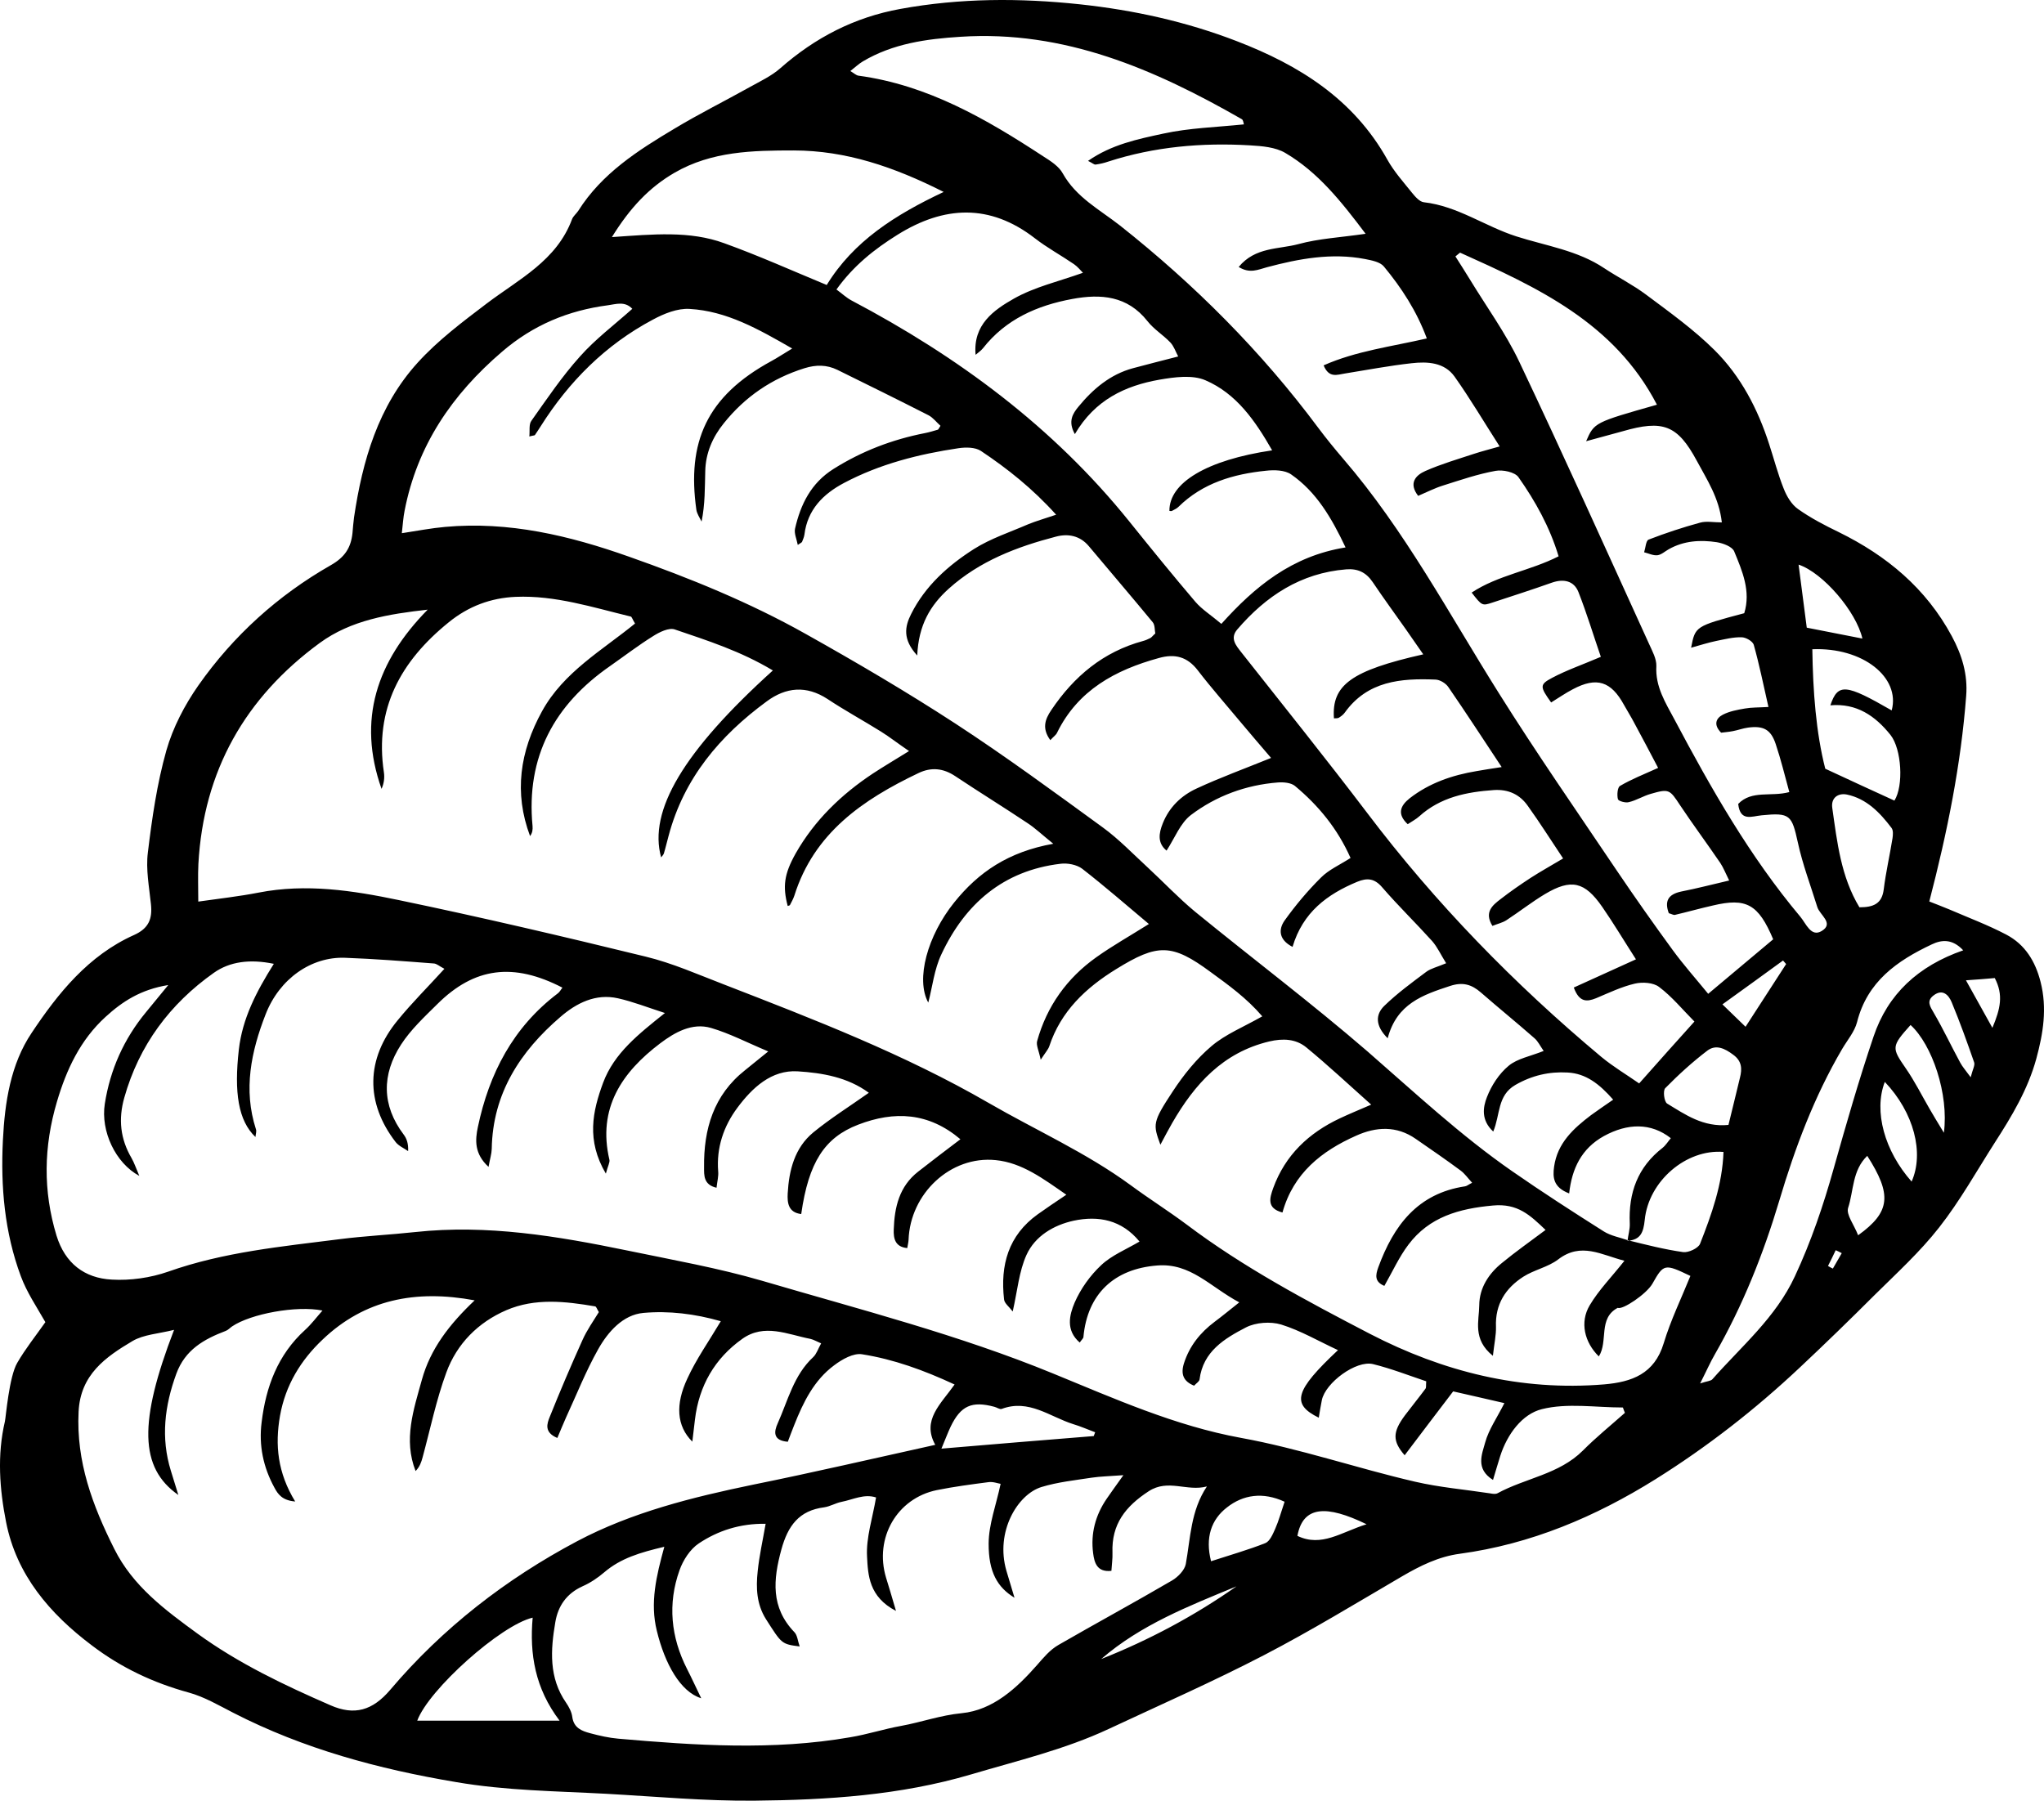 <svg width="227" height="200" viewBox="0 0 227 200" fill="none" xmlns="http://www.w3.org/2000/svg">
<path fill-rule="evenodd" clip-rule="evenodd" d="M2.312 141.74C0.508 136.882 0.06 131.801 0.323 126.627C0.534 122.414 1.179 118.201 3.511 114.725C6.449 110.315 9.821 106.115 14.88 103.851C16.526 103.113 16.935 102.047 16.764 100.428C16.566 98.519 16.184 96.557 16.421 94.688C16.882 90.883 17.435 87.039 18.476 83.352C19.201 80.811 20.505 78.31 22.033 76.125C25.919 70.596 30.872 66.119 36.735 62.775C38.289 61.893 38.974 60.84 39.145 59.208C39.198 58.628 39.238 58.049 39.317 57.47C40.252 51.163 42.004 45.108 46.378 40.289C48.63 37.801 51.37 35.747 54.058 33.706C57.641 30.994 61.817 28.954 63.529 24.346C63.661 24.004 64.004 23.74 64.215 23.424C66.836 19.264 70.841 16.71 74.925 14.275C77.638 12.642 80.497 11.22 83.277 9.667C84.436 9.022 85.674 8.443 86.649 7.587C90.522 4.177 94.896 1.913 99.994 0.991C106.62 -0.22 113.246 -0.233 119.925 0.478C125.919 1.123 131.729 2.4 137.354 4.572C144.27 7.232 150.317 10.997 154.071 17.724C154.822 19.067 155.863 20.226 156.824 21.424C157.167 21.845 157.654 22.411 158.129 22.463C161.87 22.885 164.939 25.149 168.404 26.255C171.698 27.308 175.202 27.808 178.152 29.783C179.681 30.797 181.34 31.626 182.816 32.732C185.424 34.681 188.112 36.603 190.417 38.894C193.328 41.79 195.212 45.41 196.477 49.334C197.017 50.979 197.452 52.678 198.097 54.284C198.427 55.127 198.967 56.035 199.678 56.535C201.088 57.536 202.655 58.352 204.21 59.102C209.532 61.722 213.892 65.329 216.764 70.661C217.91 72.794 218.542 74.927 218.358 77.283C217.778 84.906 216.277 92.371 214.261 100.125C214.801 100.336 215.657 100.665 216.514 101.02C218.622 101.929 220.795 102.745 222.824 103.811C224.892 104.904 226.038 106.76 226.618 109.051C227.369 111.987 226.908 114.778 226.144 117.595C225.208 121.005 223.43 123.967 221.546 126.89C219.517 130.063 217.673 133.38 215.355 136.329C213.234 139.041 210.651 141.398 208.188 143.834C205.461 146.559 202.695 149.245 199.876 151.891C194.936 156.538 189.6 160.698 183.857 164.292C177.178 168.466 169.998 171.507 162.12 172.573C159.762 172.889 157.733 173.903 155.718 175.074C150.633 178.05 145.601 181.117 140.384 183.829C134.732 186.765 128.897 189.332 123.127 192.031C118.226 194.322 112.97 195.559 107.819 197.087C99.968 199.404 91.892 199.917 83.804 199.996C78.323 200.049 72.83 199.535 67.337 199.232C61.764 198.93 56.205 198.89 50.633 197.929C42.017 196.481 33.718 194.243 25.919 190.241C24.299 189.411 22.692 188.463 20.966 187.989C17.027 186.91 13.457 185.225 10.216 182.763C5.527 179.235 1.838 174.93 0.679 169.071C-0.046 165.411 -0.336 161.62 0.547 157.867C0.652 157.407 1.008 152.904 1.917 151.364C2.826 149.797 3.972 148.362 5.039 146.848C4.064 145.137 2.971 143.53 2.312 141.74ZM186.926 139.068C187.506 139.147 188.586 138.647 188.797 138.159C190.088 134.881 191.286 131.537 191.405 127.943C187.268 127.601 183.079 131.182 182.658 135.5C182.513 136.895 182.197 137.699 180.748 137.817C180.814 137.185 181.024 136.54 180.998 135.908C180.84 132.485 181.88 129.628 184.647 127.482C185.003 127.193 185.253 126.772 185.556 126.416C183.343 124.678 180.748 124.744 178.126 126.179C175.636 127.561 174.569 129.786 174.266 132.551C172.514 131.879 172.422 130.8 172.593 129.576C172.962 126.956 174.74 125.336 176.703 123.849C177.454 123.296 178.232 122.782 179.154 122.137C177.626 120.399 176.137 119.228 174.095 119.122C172.053 119.004 170.143 119.438 168.286 120.505C166.27 121.677 166.626 123.796 165.835 125.678C164.465 124.415 164.689 122.98 165.137 121.848C165.638 120.557 166.481 119.254 167.548 118.372C168.509 117.569 169.959 117.319 171.434 116.726C171.039 116.16 170.802 115.647 170.42 115.318C168.457 113.593 166.428 111.948 164.465 110.236C163.438 109.341 162.45 109.038 161.027 109.512C158.023 110.499 155.125 111.473 154.111 115.318C152.662 113.869 152.793 112.645 153.729 111.723C155.151 110.341 156.785 109.143 158.405 107.932C158.906 107.563 159.604 107.405 160.605 106.984C160.012 106.036 159.63 105.181 159.038 104.509C157.233 102.508 155.283 100.612 153.518 98.572C152.662 97.558 151.845 97.479 150.725 97.939C147.405 99.322 144.692 101.31 143.546 105.167C142.004 104.377 141.978 103.232 142.65 102.258C143.875 100.546 145.232 98.927 146.72 97.453C147.577 96.597 148.775 96.07 149.987 95.293C148.538 92.028 146.417 89.461 143.809 87.289C143.374 86.933 142.544 86.855 141.912 86.907C138.368 87.184 135.075 88.395 132.269 90.514C131.083 91.41 130.464 93.082 129.555 94.477C128.528 93.634 128.686 92.568 129.134 91.449C129.858 89.632 131.202 88.355 132.888 87.579C135.496 86.367 138.21 85.38 141.161 84.182C139.989 82.813 138.816 81.444 137.657 80.061C136.116 78.205 134.508 76.388 133.033 74.466C131.861 72.939 130.491 72.583 128.699 73.084C123.864 74.413 119.715 76.651 117.396 81.378C117.278 81.641 117.014 81.799 116.645 82.207C115.723 80.944 116.013 79.943 116.764 78.85C119.28 75.111 122.534 72.386 126.96 71.188C127.224 71.122 127.5 70.991 127.764 70.859C127.922 70.767 128.027 70.595 128.304 70.358C128.225 70.003 128.278 69.437 128.027 69.121C125.682 66.277 123.298 63.499 120.94 60.682C119.939 59.471 118.595 59.247 117.264 59.603C112.93 60.735 108.807 62.301 105.382 65.369C103.287 67.251 102.009 69.45 101.865 72.807C100.218 71.004 100.481 69.595 101.193 68.186C102.76 65.066 105.316 62.789 108.175 60.972C110.032 59.8 112.179 59.102 114.208 58.22C115.078 57.865 116.013 57.602 117.291 57.167C114.656 54.244 111.876 52.046 108.939 50.084C108.306 49.663 107.253 49.663 106.449 49.781C102.023 50.44 97.715 51.532 93.736 53.639C91.418 54.863 89.679 56.601 89.336 59.379C89.297 59.655 89.178 59.919 89.073 60.182C89.047 60.248 88.941 60.287 88.599 60.524C88.467 59.853 88.177 59.234 88.296 58.708C88.915 56.009 90.074 53.652 92.564 52.085C95.726 50.097 99.111 48.807 102.76 48.096C103.222 48.004 103.683 47.859 104.144 47.727C104.223 47.714 104.249 47.583 104.447 47.293C104.025 46.925 103.643 46.398 103.116 46.121C99.757 44.41 96.371 42.738 92.999 41.079C91.813 40.5 90.627 40.5 89.35 40.895C85.727 42.027 82.737 44.068 80.379 47.017C79.14 48.544 78.363 50.334 78.323 52.335C78.271 54.165 78.31 55.995 77.915 57.93C77.704 57.496 77.401 57.062 77.335 56.614C76.281 49.136 78.442 44.028 85.688 40.092C86.346 39.736 86.965 39.315 87.98 38.709C84.186 36.524 80.681 34.549 76.598 34.312C75.241 34.22 73.726 34.839 72.488 35.51C67.245 38.301 63.187 42.37 60.038 47.359C59.828 47.675 59.63 48.004 59.406 48.32C59.367 48.373 59.222 48.359 58.787 48.478C58.853 47.833 58.721 47.135 59.011 46.74C60.737 44.305 62.41 41.816 64.399 39.605C66.112 37.669 68.219 36.09 70.222 34.299C69.392 33.417 68.404 33.786 67.521 33.904C63.108 34.483 59.222 36.09 55.77 39.052C50.198 43.818 46.325 49.505 44.929 56.746C44.784 57.47 44.744 58.194 44.626 59.221C46.43 58.944 47.919 58.655 49.421 58.523C56.508 57.878 63.24 59.484 69.853 61.828C76.611 64.21 83.25 66.909 89.481 70.411C95.12 73.571 100.705 76.849 106.12 80.377C111.705 84.024 117.08 87.974 122.468 91.897C124.259 93.2 125.814 94.833 127.448 96.334C129.213 97.966 130.873 99.73 132.717 101.257C139.08 106.458 145.653 111.407 151.871 116.779C157.114 121.347 162.213 126.113 167.943 130.089C171.276 132.406 174.688 134.605 178.1 136.764C178.89 137.264 179.891 137.435 180.787 137.751C182.816 138.252 184.858 138.778 186.926 139.068ZM74.938 69.911C74.293 69.687 73.239 70.2 72.54 70.648C70.907 71.662 69.366 72.847 67.785 73.953C61.567 78.258 58.405 84.05 59.143 91.752C59.169 92.12 59.143 92.502 58.866 92.858C57.062 88.053 57.733 83.471 60.197 78.995C62.594 74.637 66.902 72.215 70.525 69.253C70.222 68.766 70.169 68.489 70.037 68.476C65.835 67.462 61.672 66.106 57.272 66.29C54.506 66.409 52.029 67.331 49.829 69.121C44.507 73.426 41.569 78.718 42.636 85.788C42.728 86.394 42.636 87.039 42.373 87.618C39.659 79.943 41.833 73.466 47.497 67.712C43.163 68.199 38.987 68.871 35.509 71.412C27.223 77.481 22.599 85.63 22.033 95.951C21.967 97.281 22.02 98.598 22.02 100.138C24.404 99.796 26.578 99.559 28.725 99.138C33.981 98.111 39.172 98.901 44.27 99.967C53.452 101.876 62.594 104.022 71.697 106.247C74.688 106.971 77.546 108.248 80.431 109.354C90.443 113.237 100.442 117.095 109.782 122.493C115.038 125.534 120.637 128.022 125.577 131.642C127.592 133.13 129.727 134.473 131.742 135.974C138.092 140.766 145.113 144.492 152.148 148.151C160.263 152.351 168.905 154.524 178.152 153.76C181.222 153.497 183.738 152.601 184.766 149.192C185.543 146.624 186.728 144.189 187.73 141.714C184.845 140.332 184.766 140.358 183.501 142.596C182.829 143.741 180.181 145.519 179.667 145.255C177.454 146.414 178.627 148.981 177.56 150.653C175.966 149.086 175.426 146.861 176.545 144.979C177.56 143.267 178.996 141.819 180.405 140.029C177.849 139.384 175.597 137.922 173.041 139.884C171.921 140.74 170.38 141.029 169.168 141.806C167.192 143.083 166.033 144.873 166.138 147.375C166.164 148.27 165.954 149.192 165.796 150.587C163.503 148.744 164.268 146.704 164.281 144.966C164.294 143.044 165.335 141.45 166.81 140.266C168.299 139.041 169.866 137.935 171.645 136.606C169.945 134.986 168.562 133.631 165.796 133.894C162.028 134.236 158.735 135.158 156.416 138.238C155.389 139.594 154.664 141.2 153.742 142.82C152.635 142.359 152.754 141.622 153.07 140.753C154.77 136.119 157.43 132.551 162.713 131.761C162.898 131.735 163.042 131.59 163.49 131.366C163.029 130.866 162.674 130.352 162.213 130.01C160.579 128.799 158.906 127.653 157.233 126.495C155.099 125.007 152.82 125.139 150.607 126.139C146.786 127.838 143.651 130.286 142.426 134.67C140.634 134.197 141.016 133.038 141.398 131.959C142.729 128.299 145.337 125.836 148.815 124.204C149.829 123.73 150.87 123.296 152.28 122.69C149.684 120.373 147.445 118.28 145.074 116.331C143.901 115.37 142.452 115.318 140.951 115.673C135.826 116.898 132.678 120.399 130.188 124.717C129.779 125.428 129.397 126.153 128.87 127.14C128.04 124.863 127.974 124.665 130.253 121.202C131.465 119.359 132.888 117.595 134.548 116.187C136.116 114.857 138.131 114.054 140.186 112.882C138.461 110.868 136.432 109.407 134.443 107.958C130.148 104.786 128.567 104.786 123.97 107.629C120.584 109.709 117.805 112.329 116.527 116.213C116.408 116.555 116.131 116.858 115.578 117.701C115.367 116.674 115.051 116.081 115.183 115.621C116.263 111.75 118.49 108.643 121.743 106.326C123.535 105.049 125.458 103.969 127.592 102.627C125.05 100.494 122.679 98.427 120.189 96.492C119.583 96.031 118.542 95.833 117.752 95.939C111.415 96.702 107.174 100.388 104.552 105.984C103.748 107.669 103.551 109.63 103.09 111.355C101.667 108.748 103.011 103.917 105.962 100.244C108.662 96.873 111.982 94.609 116.975 93.714C115.67 92.66 114.946 91.963 114.116 91.423C111.455 89.645 108.741 87.974 106.093 86.209C104.75 85.314 103.419 85.183 101.996 85.867C95.818 88.816 90.404 92.516 88.217 99.48C88.098 99.835 87.901 100.191 87.729 100.52C87.69 100.586 87.558 100.586 87.479 100.625C86.913 98.453 87.071 97.097 88.362 94.793C90.456 91.107 93.433 88.237 96.951 85.906C98.136 85.13 99.362 84.406 100.956 83.418C99.678 82.549 98.795 81.852 97.847 81.259C95.884 80.035 93.829 78.916 91.905 77.639C89.547 76.099 87.281 76.322 85.147 77.902C79.944 81.72 75.952 86.433 74.253 92.831C74.069 93.49 73.924 94.148 73.726 94.793C73.673 94.951 73.528 95.083 73.423 95.228C71.987 90.054 75.886 83.458 85.832 74.466C82.262 72.32 78.574 71.148 74.938 69.911ZM88.599 118.991C85.674 118.806 83.54 120.821 81.894 123.032C80.365 125.086 79.549 127.469 79.759 130.102C79.812 130.642 79.654 131.208 79.575 131.919C78.126 131.59 78.192 130.536 78.192 129.654C78.139 125.415 79.246 121.624 82.75 118.859C83.501 118.267 84.212 117.661 85.319 116.779C82.987 115.805 81.037 114.778 78.969 114.172C76.861 113.553 74.925 114.672 73.331 115.87C69.076 119.083 66.335 123.085 67.679 128.812C67.745 129.101 67.521 129.457 67.284 130.352C65.097 126.64 65.809 123.427 66.981 120.255C68.206 116.976 70.894 114.87 73.844 112.513C71.882 111.881 70.287 111.25 68.641 110.881C66.151 110.315 64.004 111.421 62.252 112.935C57.773 116.779 54.717 121.44 54.611 127.601C54.598 128.141 54.427 128.654 54.255 129.602C52.661 128.14 52.767 126.613 53.07 125.178C54.321 119.228 56.982 114.093 61.936 110.341C62.16 110.183 62.278 109.92 62.462 109.696C57.022 106.879 52.688 107.432 48.578 111.513C47.142 112.935 45.614 114.357 44.533 116.029C42.399 119.333 42.373 122.756 44.836 126.021C45.166 126.455 45.363 127.008 45.324 127.851C44.863 127.522 44.283 127.285 43.941 126.85C40.568 122.48 40.621 117.609 44.178 113.304C45.758 111.368 47.524 109.617 49.355 107.603C48.788 107.313 48.498 107.023 48.169 107.01C44.889 106.76 41.609 106.497 38.329 106.379C34.587 106.234 31.03 108.695 29.489 112.684C27.895 116.779 26.999 121.018 28.422 125.415C28.514 125.652 28.396 125.955 28.369 126.284C26.459 124.468 25.985 121.334 26.525 116.568C26.92 113.132 28.448 110.17 30.411 107.05C27.75 106.497 25.511 106.8 23.746 108.05C18.871 111.5 15.446 116.081 13.8 121.927C13.128 124.31 13.365 126.495 14.603 128.615C14.906 129.141 15.104 129.747 15.473 130.603C12.825 129.181 11.165 125.639 11.639 122.598C12.232 118.807 13.76 115.383 16.224 112.408C16.935 111.539 17.646 110.67 18.687 109.406C15.604 109.907 13.576 111.25 11.731 112.935C8.912 115.502 7.371 118.806 6.317 122.387C4.855 127.337 4.763 132.261 6.277 137.238C7.226 140.318 9.386 141.964 12.416 142.122C14.485 142.241 16.711 141.924 18.674 141.24C24.852 139.054 31.294 138.449 37.709 137.633C40.489 137.277 43.295 137.146 46.088 136.843C54.097 135.974 61.909 137.291 69.695 138.897C74.701 139.937 79.772 140.832 84.686 142.267C95.515 145.453 106.462 148.244 116.975 152.562C123.759 155.34 130.517 158.368 137.802 159.698C144.375 160.896 150.673 163.068 157.154 164.569C159.881 165.201 162.687 165.437 165.453 165.859C165.743 165.911 166.086 165.977 166.323 165.846C169.418 164.161 173.146 163.752 175.794 161.106C177.257 159.632 178.89 158.315 180.458 156.92C180.379 156.722 180.3 156.538 180.234 156.327C177.217 156.327 174.069 155.801 171.236 156.511C169.05 157.051 167.39 159.29 166.613 161.712C166.349 162.528 166.125 163.344 165.809 164.371C163.82 163.134 164.597 161.488 164.939 160.211C165.335 158.763 166.27 157.446 167.073 155.84C165.163 155.406 163.438 154.998 161.383 154.537C159.63 156.828 157.813 159.237 155.995 161.633C154.651 160.066 154.625 159.092 156.021 157.209C156.772 156.209 157.562 155.248 158.313 154.234C158.405 154.102 158.353 153.865 158.392 153.418C156.469 152.773 154.519 152.009 152.49 151.509C150.607 151.048 147.195 153.576 146.799 155.511C146.668 156.143 146.576 156.775 146.457 157.459C143.374 155.945 143.796 154.458 148.591 149.955C146.431 148.955 144.441 147.783 142.281 147.112C141.095 146.756 139.462 146.875 138.382 147.427C135.997 148.665 133.613 150.087 133.218 153.207C133.191 153.444 132.862 153.628 132.612 153.905C131.4 153.418 131.11 152.601 131.492 151.403C132.111 149.481 133.297 148.007 134.891 146.809C135.707 146.203 136.484 145.558 137.631 144.65C134.39 142.925 132.23 140.252 128.515 140.555C123.733 140.924 120.755 143.715 120.321 148.507C120.307 148.665 120.11 148.81 119.912 149.113C118.332 147.757 118.766 146.045 119.346 144.676C120.018 143.136 121.072 141.661 122.297 140.516C123.456 139.423 125.05 138.778 126.552 137.896C124.563 135.473 121.98 135 119.24 135.579C117.014 136.066 114.946 137.29 113.997 139.384C113.167 141.214 112.996 143.346 112.469 145.663C112.061 145.124 111.547 144.755 111.508 144.321C111.073 140.516 111.982 137.212 115.249 134.868C116.184 134.197 117.133 133.565 118.424 132.696C115.842 130.905 113.497 129.141 110.585 128.852C105.553 128.338 101.087 132.577 100.903 137.699C100.89 137.988 100.811 138.264 100.758 138.62C99.401 138.501 99.217 137.541 99.256 136.566C99.335 134.078 99.875 131.761 101.97 130.128C103.472 128.944 105 127.798 106.66 126.534C103.129 123.546 99.335 123.362 95.304 124.915C91.576 126.35 89.798 129.088 88.981 134.842C87.532 134.67 87.426 133.578 87.479 132.551C87.624 129.984 88.243 127.496 90.311 125.784C92.222 124.217 94.329 122.901 96.49 121.373C94.132 119.636 91.312 119.162 88.599 118.991ZM76.334 153.115C77.322 150.956 78.719 148.981 80.049 146.743C77.151 145.913 74.266 145.571 71.46 145.822C69.194 146.019 67.521 147.915 66.428 149.863C65.058 152.299 64.03 154.906 62.858 157.446C62.528 158.184 62.225 158.934 61.896 159.711C60.381 159.079 60.763 158.091 61.053 157.367C62.199 154.51 63.411 151.667 64.676 148.863C65.176 147.73 65.914 146.703 66.507 145.729C66.296 145.4 66.23 145.124 66.098 145.097C62.779 144.531 59.419 144.149 56.231 145.519C53.096 146.875 50.738 149.244 49.566 152.444C48.446 155.485 47.787 158.723 46.931 161.87C46.786 162.396 46.628 162.897 46.154 163.384C44.784 159.895 45.93 156.577 46.852 153.247C47.8 149.811 49.908 147.085 52.714 144.426C46.114 143.201 40.476 144.347 35.826 148.783C33.415 151.061 31.702 153.839 31.096 157.249C30.53 160.487 30.82 163.555 32.782 166.767C31.333 166.649 30.859 165.938 30.49 165.253C29.239 162.976 28.725 160.54 29.055 157.973C29.529 154.036 30.846 150.469 33.876 147.717C34.574 147.085 35.127 146.335 35.813 145.558C32.941 144.979 27.856 145.914 25.774 147.322C25.524 147.493 25.326 147.73 25.063 147.822C22.639 148.744 20.558 149.916 19.583 152.575C18.279 156.143 17.844 159.698 18.977 163.358C19.214 164.148 19.464 164.937 19.807 166.043C15.486 163.028 15.393 157.933 19.332 147.704C17.593 148.138 15.96 148.218 14.722 148.942C11.731 150.719 8.925 152.667 8.728 156.801C8.451 162.344 10.282 167.228 12.693 172.033C14.761 176.18 18.331 178.813 21.941 181.447C26.512 184.764 31.558 187.16 36.695 189.398C39.356 190.57 41.372 189.991 43.335 187.687C49.157 180.815 56.205 175.364 64.096 171.178C70.169 167.965 76.888 166.293 83.632 164.898C90.338 163.542 97.004 161.988 103.867 160.474C102.339 157.723 104.486 155.945 106.014 153.773C102.589 152.18 99.243 150.969 95.739 150.416C94.79 150.258 93.526 150.969 92.656 151.627C90.404 153.286 89.205 155.748 88.204 158.276C87.953 158.894 87.729 159.513 87.492 160.132C85.832 160 85.938 159.026 86.373 158.078C87.505 155.551 88.151 152.733 90.311 150.732C90.68 150.39 90.852 149.81 91.194 149.205C90.667 148.981 90.351 148.784 89.995 148.705C87.479 148.218 84.884 146.954 82.434 148.705C79.377 150.877 77.625 153.918 77.177 157.683C77.085 158.5 76.98 159.303 76.888 160.119C75.135 158.381 74.99 155.985 76.334 153.115ZM129.186 14.841C132.085 14.209 135.075 14.13 138.144 13.814C138.092 13.669 138.079 13.327 137.907 13.235C128.238 7.692 118.2 3.334 106.673 4.085C102.892 4.322 99.164 4.835 95.818 6.823C95.357 7.1 94.975 7.468 94.435 7.89C94.856 8.14 95.08 8.364 95.33 8.403C103.024 9.443 109.518 13.208 115.868 17.369C116.672 17.882 117.594 18.461 118.029 19.265C119.517 21.924 122.125 23.28 124.378 25.044C132.677 31.613 140.107 39.052 146.43 47.556C147.3 48.715 148.222 49.847 149.157 50.94C156.008 58.892 160.908 68.16 166.454 76.981C170.657 83.682 175.175 90.185 179.588 96.741C181.591 99.704 183.659 102.64 185.767 105.523C186.952 107.142 188.283 108.643 189.706 110.381C192.301 108.195 194.646 106.247 196.925 104.325C195.278 100.415 193.934 99.691 190.219 100.573C188.823 100.889 187.413 101.284 186.017 101.613C185.859 101.652 185.661 101.521 185.332 101.428C184.845 100.112 185.227 99.335 186.715 99.019C188.402 98.69 190.061 98.256 192.037 97.795C191.616 96.952 191.392 96.36 191.049 95.846C189.587 93.7 188.033 91.607 186.583 89.435C185.437 87.697 185.372 87.578 183.33 88.171C182.487 88.408 181.736 88.895 180.893 89.093C180.524 89.198 179.733 88.974 179.681 88.763C179.562 88.303 179.628 87.447 179.918 87.289C181.169 86.552 182.513 86.025 184.146 85.288C183.264 83.589 182.381 81.944 181.498 80.298C181.143 79.614 180.721 78.956 180.352 78.284C178.917 75.664 177.322 75.15 174.688 76.546C173.845 76.981 173.068 77.533 172.264 78.02C171.012 76.27 170.96 76.033 172.382 75.282C173.99 74.427 175.728 73.834 177.784 72.952C176.967 70.582 176.229 68.134 175.294 65.751C174.793 64.5 173.647 64.263 172.356 64.711C170.169 65.487 167.956 66.198 165.756 66.922C164.597 67.304 164.584 67.291 163.438 65.816C166.362 63.881 169.906 63.407 173.094 61.788C172.106 58.523 170.512 55.666 168.641 53.007C168.246 52.428 166.889 52.151 166.099 52.296C164.11 52.651 162.173 53.323 160.25 53.928C159.354 54.205 158.484 54.653 157.496 55.074C156.403 53.665 157.22 52.783 158.3 52.309C160.065 51.532 161.923 50.992 163.754 50.387C164.557 50.123 165.361 49.926 166.547 49.584C164.755 46.793 163.253 44.239 161.541 41.83C160.408 40.236 158.524 40.144 156.772 40.342C154.282 40.618 151.805 41.092 149.342 41.487C148.499 41.619 147.59 42.027 146.997 40.579C150.594 38.986 154.506 38.499 158.458 37.59C157.325 34.523 155.639 31.956 153.689 29.599C153.268 29.086 152.319 28.914 151.595 28.77C147.893 28.059 144.27 28.73 140.713 29.678C139.699 29.954 138.803 30.415 137.565 29.652C139.396 27.414 142.017 27.703 144.204 27.111C146.47 26.492 148.868 26.374 151.66 25.966C148.934 22.345 146.365 19.12 142.742 16.987C141.649 16.342 140.16 16.223 138.829 16.144C133.481 15.828 128.198 16.289 123.074 17.948C122.626 18.106 122.152 18.211 121.677 18.277C121.519 18.303 121.361 18.132 120.834 17.869C123.456 16.039 126.381 15.447 129.186 14.841ZM127.579 165.622C124.997 167.307 123.43 169.282 123.548 172.455C123.574 173.113 123.469 173.771 123.43 174.469C121.823 174.653 121.533 173.547 121.401 172.52C121.111 170.335 121.651 168.294 122.903 166.465C123.377 165.78 123.864 165.095 124.76 163.845C123.206 163.963 122.218 163.976 121.243 164.121C119.372 164.411 117.462 164.608 115.657 165.161C113.009 165.977 110.506 170.124 111.771 174.469C112.048 175.364 112.311 176.259 112.667 177.457C110.77 176.299 109.782 174.614 109.795 171.428C109.808 169.295 110.625 167.175 111.126 164.806C110.796 164.753 110.269 164.542 109.755 164.621C107.832 164.871 105.935 165.122 104.038 165.503C99.612 166.412 97.082 170.822 98.4 175.219C98.716 176.246 99.032 177.286 99.506 178.919C96.49 177.365 96.397 174.917 96.292 172.889C96.174 170.77 96.911 168.597 97.293 166.319C95.976 165.885 94.738 166.557 93.46 166.807C92.801 166.938 92.182 167.32 91.537 167.412C88.731 167.768 87.505 169.466 86.781 172.086C85.859 175.456 85.582 178.524 88.217 181.275C88.559 181.618 88.599 182.276 88.81 182.868C86.781 182.605 86.82 182.579 85.068 179.84C84.014 178.168 83.948 176.352 84.146 174.522C84.317 172.823 84.699 171.151 85.029 169.242C82.183 169.203 79.733 170.006 77.599 171.428C76.637 172.073 75.86 173.284 75.465 174.403C74.134 178.129 74.503 181.828 76.295 185.357C76.795 186.331 77.256 187.344 77.876 188.621C75.557 187.91 73.831 184.777 72.949 181.144C72.171 178.023 72.883 175.061 73.778 171.796C71.091 172.428 68.931 173.073 67.113 174.627C66.388 175.246 65.572 175.799 64.702 176.181C62.924 176.984 61.975 178.366 61.672 180.169C61.145 183.25 60.934 186.331 62.871 189.122C63.187 189.582 63.49 190.149 63.556 190.702C63.727 191.926 64.61 192.255 65.545 192.505C66.573 192.782 67.626 193.019 68.667 193.111C77.256 193.861 85.859 194.44 94.421 192.953C96.332 192.637 98.176 192.031 100.086 191.689C102.326 191.281 104.46 190.504 106.805 190.28C110.296 189.938 112.943 187.463 115.157 184.948C115.908 184.093 116.593 183.25 117.554 182.697C121.73 180.288 125.985 177.984 130.148 175.549C130.807 175.167 131.558 174.403 131.689 173.718C132.216 170.809 132.23 167.807 134.034 165.095C131.808 165.688 129.74 164.227 127.579 165.622ZM112.601 33.167C114.906 31.864 117.581 31.258 120.268 30.297C119.991 30.02 119.675 29.612 119.267 29.336C117.844 28.361 116.29 27.519 114.933 26.466C109.914 22.582 104.829 22.859 99.678 26.071C97.122 27.664 94.79 29.507 92.893 32.153C93.526 32.614 93.987 33.061 94.553 33.364C106.383 39.605 116.961 47.412 125.406 57.904C127.83 60.919 130.253 63.907 132.756 66.843C133.494 67.699 134.495 68.318 135.641 69.292C139.343 65.171 143.453 61.762 149.434 60.801C147.867 57.496 146.194 54.639 143.388 52.691C142.689 52.204 141.517 52.177 140.595 52.283C136.985 52.651 133.573 53.639 130.873 56.298C130.675 56.495 130.412 56.601 130.148 56.746C130.069 56.785 129.951 56.746 129.872 56.746C129.832 53.626 133.995 51.098 141.28 50.018C139.383 46.701 137.301 43.712 133.876 42.238C132.427 41.606 130.425 41.882 128.752 42.172C124.958 42.843 121.599 44.41 119.372 48.215C118.569 46.793 119.148 45.924 119.767 45.173C121.388 43.199 123.298 41.58 125.827 40.895C127.408 40.474 129.002 40.066 130.846 39.592C130.57 39.078 130.372 38.459 129.977 38.038C129.173 37.195 128.146 36.577 127.434 35.668C125.208 32.851 122.27 32.614 119.082 33.206C115.17 33.93 111.692 35.458 109.163 38.683C108.939 38.96 108.623 39.17 108.346 39.407C108.043 36.05 110.375 34.431 112.601 33.167ZM188.177 113.461C186.847 112.119 185.688 110.697 184.252 109.617C183.619 109.13 182.407 109.051 181.564 109.248C180.089 109.591 178.666 110.275 177.257 110.868C176.216 111.289 175.386 111.328 174.78 109.683C177.046 108.656 179.325 107.616 181.683 106.55C180.313 104.417 179.18 102.521 177.942 100.731C175.992 97.913 174.49 97.571 171.592 99.295C170.117 100.178 168.747 101.257 167.298 102.205C166.85 102.495 166.283 102.613 165.743 102.837C164.808 101.323 165.73 100.56 166.665 99.849C167.732 99.019 168.839 98.256 169.985 97.505C171.105 96.781 172.277 96.136 173.594 95.346C172.238 93.319 171.012 91.37 169.669 89.501C168.786 88.237 167.508 87.644 165.901 87.75C162.871 87.96 159.973 88.54 157.615 90.672C157.272 90.988 156.825 91.212 156.337 91.541C155.138 90.422 155.494 89.501 156.561 88.658C158.748 86.96 161.29 86.091 163.991 85.643C164.742 85.512 165.479 85.393 166.771 85.196C164.676 82.036 162.805 79.153 160.856 76.322C160.579 75.901 159.92 75.493 159.42 75.48C155.573 75.322 151.871 75.624 149.342 79.153C149.171 79.39 148.934 79.561 148.683 79.719C148.538 79.798 148.328 79.772 148.143 79.785C147.88 76.085 150.067 74.479 158.063 72.676C157.365 71.675 156.745 70.767 156.113 69.871C154.888 68.134 153.636 66.422 152.451 64.658C151.713 63.565 150.778 63.131 149.5 63.236C144.454 63.644 140.595 66.198 137.407 69.911C136.564 70.898 137.262 71.688 137.868 72.465C142.531 78.376 147.247 84.248 151.805 90.251C159.42 100.323 168.154 109.288 177.836 117.385C179.154 118.477 180.642 119.359 182.039 120.334C184.291 117.78 186.228 115.634 188.177 113.461ZM198.716 87.974C198.203 86.104 197.781 84.353 197.201 82.628C196.661 81.009 195.831 80.588 194.132 80.812C193.552 80.891 193.012 81.101 192.433 81.207C191.985 81.299 191.524 81.325 191.142 81.378C190.272 80.496 190.562 79.772 191.339 79.376C192.077 78.995 192.946 78.837 193.789 78.692C194.527 78.561 195.278 78.587 196.398 78.521C195.831 76.033 195.383 73.808 194.764 71.609C194.646 71.227 193.895 70.78 193.407 70.78C192.485 70.754 191.524 71.004 190.601 71.188C189.719 71.372 188.849 71.649 187.809 71.939C188.27 69.556 188.27 69.555 193.71 68.107C194.461 65.672 193.5 63.434 192.591 61.235C192.367 60.708 191.365 60.34 190.667 60.221C188.836 59.945 187.018 60.05 185.332 60.998C184.91 61.235 184.502 61.617 184.067 61.669C183.593 61.722 183.079 61.459 182.592 61.34C182.75 60.853 182.789 60.037 183.092 59.932C184.963 59.208 186.873 58.576 188.81 58.049C189.508 57.852 190.298 58.023 191.221 58.023C190.918 55.285 189.561 53.27 188.441 51.177C186.294 47.188 184.673 46.608 180.208 47.899C178.93 48.254 177.665 48.597 176.15 49.005C177.059 46.925 177.059 46.924 184.015 44.95C179.285 35.826 170.723 31.916 162.147 28.059C161.975 28.204 161.804 28.335 161.633 28.48C162.173 29.323 162.713 30.178 163.24 31.034C165.097 34.088 167.218 36.998 168.733 40.197C173.66 50.584 178.376 61.064 183.145 71.53C183.501 72.32 183.975 73.176 183.949 73.979C183.817 76.27 184.976 78.06 185.964 79.916C190.035 87.592 194.33 95.135 199.942 101.823C200.574 102.574 201.127 104.127 202.313 103.403C203.722 102.547 202.102 101.639 201.825 100.744C201.087 98.361 200.192 96.017 199.665 93.582C198.993 90.528 198.809 90.238 195.647 90.554C194.54 90.659 193.263 91.291 193.039 89.29C194.54 87.724 196.688 88.526 198.716 87.974ZM104.802 21.318C99.243 18.514 93.947 16.724 88.164 16.71C83.606 16.71 79.048 16.789 74.912 19.185C72.119 20.805 69.985 23.056 67.956 26.334C72.554 26.018 76.611 25.61 80.445 27.019C84.239 28.388 87.94 30.047 91.813 31.653C94.79 26.795 99.388 23.872 104.802 21.318ZM214.538 104.891C210.678 106.708 207.371 109.025 206.238 113.527C205.962 114.594 205.158 115.528 204.578 116.516C201.483 121.795 199.349 127.482 197.61 133.328C195.831 139.278 193.552 145.005 190.457 150.403C189.943 151.285 189.521 152.259 188.81 153.654C189.587 153.391 190.009 153.391 190.18 153.181C193.407 149.521 197.215 146.335 199.335 141.753C201.14 137.883 202.497 133.881 203.643 129.786C205.026 124.876 206.436 119.965 208.069 115.133C209.65 110.42 213.023 107.287 218.029 105.549C216.79 104.219 215.579 104.391 214.538 104.891ZM210.388 88.921C211.429 87.276 211.192 83.195 209.953 81.628C208.254 79.508 206.199 78.087 203.274 78.337C204.117 75.849 204.987 75.967 210.085 78.903C211.073 75.243 206.884 71.873 201.272 72.11C201.338 76.77 201.68 81.365 202.708 85.38C205.566 86.71 207.964 87.816 210.388 88.921ZM59.156 179.669C55.612 180.498 47.616 187.647 46.338 191.109C51.436 191.109 56.429 191.109 62.146 191.109C59.419 187.515 58.8 183.711 59.156 179.669ZM209.203 98.769C209.44 96.86 209.874 94.991 210.177 93.095C210.23 92.726 210.27 92.226 210.072 91.963C208.781 90.251 207.292 88.711 205.119 88.25C204.157 88.052 203.327 88.592 203.485 89.725C204.025 93.529 204.447 97.373 206.502 100.77C208.017 100.77 209.005 100.415 209.203 98.769ZM121.467 159.5C121.52 159.355 121.572 159.224 121.625 159.079C120.808 158.776 120.018 158.421 119.174 158.17C116.592 157.354 114.248 155.353 111.244 156.485C111.033 156.564 110.704 156.314 110.427 156.248C107.924 155.577 106.699 156.13 105.579 158.447C105.263 159.118 105 159.829 104.552 160.896C110.414 160.395 115.934 159.947 121.467 159.5ZM193.236 119.688C193.486 118.701 193.447 117.845 192.485 117.148C191.563 116.45 190.562 115.963 189.6 116.7C187.94 117.964 186.386 119.386 184.937 120.86C184.66 121.137 184.818 122.374 185.148 122.572C187.15 123.783 189.152 125.218 191.958 124.941C192.419 123.032 192.841 121.36 193.236 119.688ZM136.261 167.426C134.522 168.768 133.824 170.769 134.495 173.402C136.63 172.705 138.632 172.139 140.529 171.388C141.029 171.178 141.359 170.388 141.622 169.795C142.004 168.939 142.255 167.992 142.663 166.794C140.239 165.675 138.052 166.017 136.261 167.426ZM200.653 69.713C202.747 70.122 204.75 70.516 206.831 70.924C206.159 67.949 202.484 63.631 199.744 62.709C200.047 65.04 200.337 67.278 200.653 69.713ZM212.18 113.843C210.032 116.239 210.072 116.371 211.653 118.662C212.628 120.07 213.405 121.624 214.274 123.125C214.696 123.862 215.13 124.573 215.881 125.81C216.448 121.532 214.577 116.029 212.18 113.843ZM212.298 131.235C213.708 128.062 212.562 123.572 209.321 120.163C208.056 123.441 209.308 127.864 212.298 131.235ZM207.371 128.378C205.698 129.984 205.87 132.248 205.25 134.144C205 134.894 205.896 136 206.357 137.198C209.967 134.604 210.125 132.683 207.371 128.378ZM122.297 184.264C127.606 182.157 132.625 179.485 137.315 176.193C132.032 178.379 126.71 180.446 122.297 184.264ZM219.241 117.99C218.463 115.752 217.66 113.514 216.751 111.328C216.422 110.525 215.75 109.788 214.748 110.552C213.919 111.171 214.34 111.776 214.762 112.5C215.816 114.304 216.698 116.186 217.699 118.03C217.936 118.477 218.292 118.872 218.859 119.649C219.069 118.793 219.359 118.319 219.241 117.99ZM144.086 170.585C146.773 171.875 148.934 170.177 151.766 169.295C147.326 167.136 144.705 167.228 144.086 170.585ZM191.287 111.552C192.301 112.526 193.052 113.277 193.855 114.041C195.476 111.539 196.911 109.301 198.361 107.076C198.242 106.944 198.123 106.8 198.018 106.681C195.884 108.235 193.763 109.775 191.287 111.552ZM218.332 108.88C219.32 110.671 220.163 112.158 221.269 114.159C222.165 112.026 222.508 110.512 221.533 108.63C220.518 108.722 219.689 108.788 218.332 108.88ZM203.011 140.608C203.195 140.713 203.367 140.819 203.551 140.898C203.88 140.331 204.21 139.752 204.539 139.186C204.315 139.067 204.091 138.949 203.867 138.857C203.59 139.449 203.301 140.042 203.011 140.608Z" fill="black"/>
</svg>
